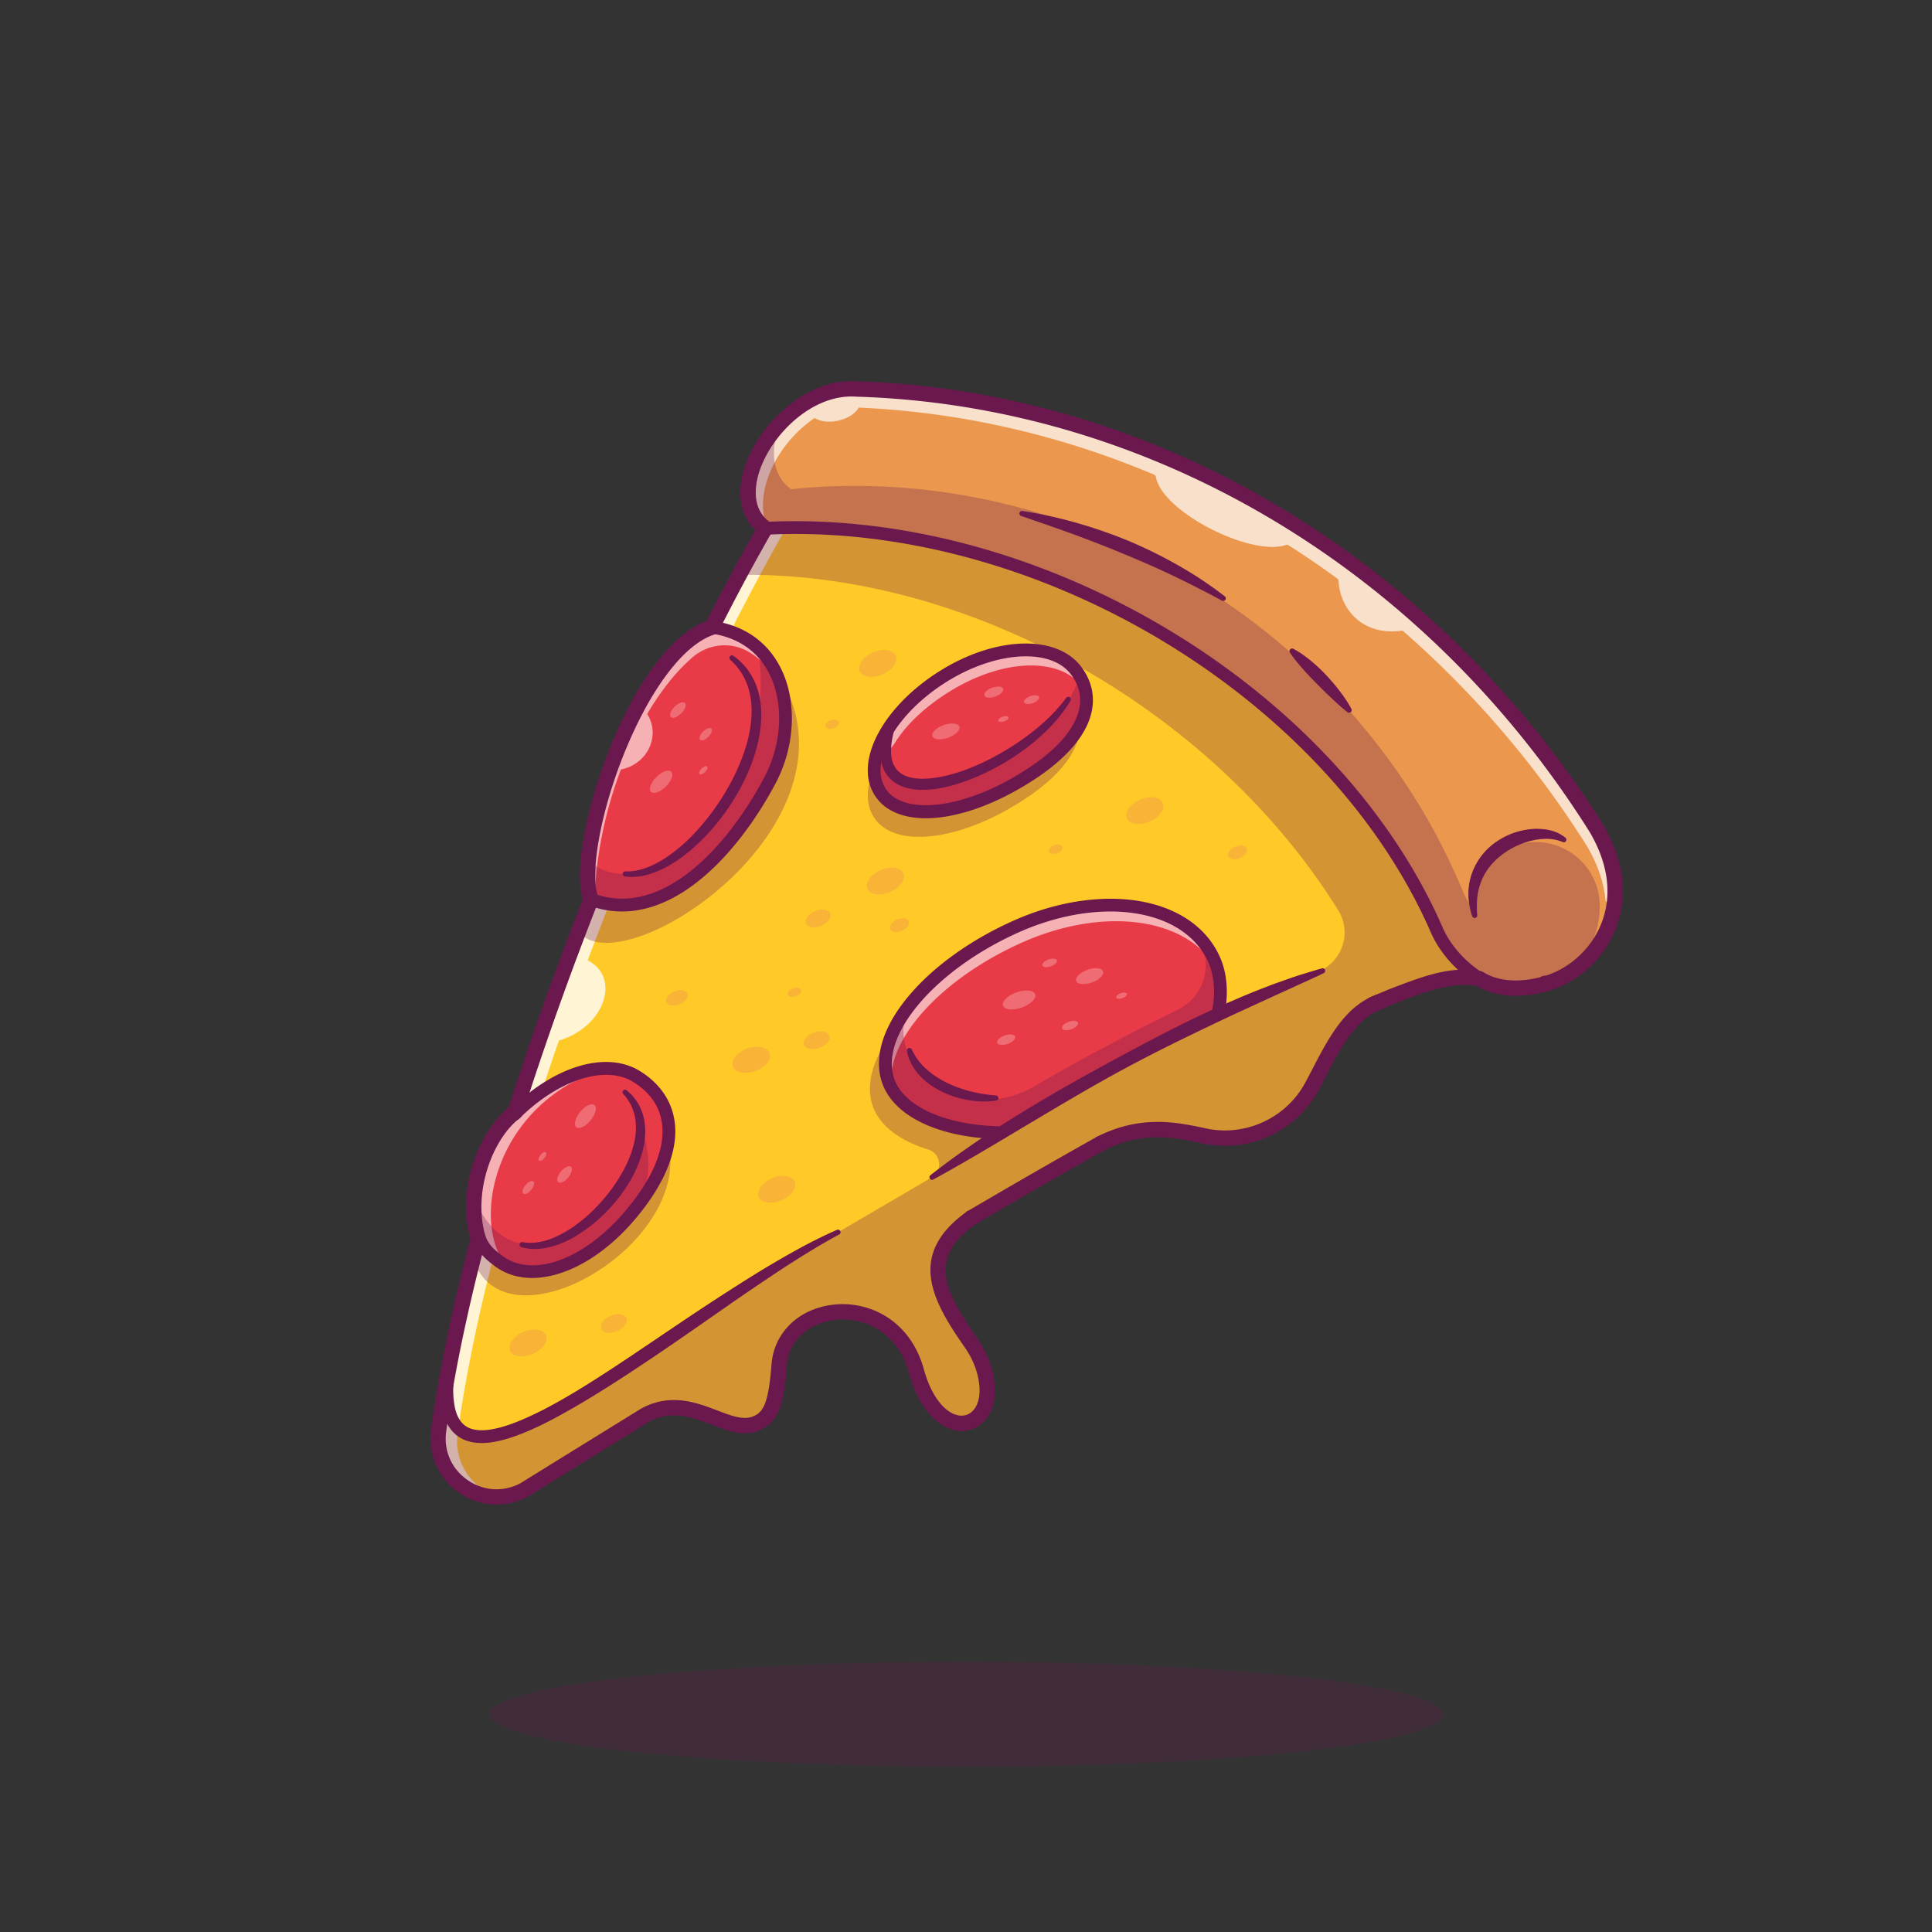 <svg xmlns="http://www.w3.org/2000/svg" data-name="Layer 1" viewBox="0 0 4000 4000" id="pizza-piece"><rect x="0" y="0" width="4000" height="4000" fill="#333333" stroke="none"/><g opacity=".25"><ellipse cx="2000" cy="3549.135" fill="#6b184e" rx="987.209" ry="108.745"></ellipse></g><path fill="#6b184e" d="M3198.585 2052.96a16.42 16.42 0 1 1 6.304-1.16 21.78 21.78 0 0 1-3.404.894 16.088 16.088 0 0 1-2.9.266Zm-4.458-31.047a.113.113 0 0 1-.02.005.113.113 0 0 0 .02-.005Zm.024-.01a.083.083 0 0 0-.02.008.083.083 0 0 1 .02-.008Zm.02-.005a.033.033 0 0 0-.015.005.033.033 0 0 1 .015-.005Zm.02-.007-.015.005Zm.014-.005ZM3090.548 2052.145a13.223 13.223 0 0 1-4.463-.779 35.878 35.878 0 0 1-1.602-.559 13.237 13.237 0 0 1 9.56-24.688l1.016.342a13.239 13.239 0 0 1-4.511 25.684Z"></path><path fill="#cc8237" d="M3053.238 1895.793c-30.293-137.726 124.374-196.671 184.96-156.908"></path><path fill="#6b184e" d="M1740.947 2562.982c-37.807 18.341-74.533 39.524-110.752 61.588-36.184 22.166-71.848 45.36-107.282 68.993-70.96 47.154-140.735 96.387-211.932 143.961-35.686 23.654-71.584 47.166-108.823 68.774-37.121 21.766-75.273 42.24-116.003 58.298-10.205 3.966-20.51 7.754-31.155 10.87-5.234 1.723-10.73 2.926-16.084 4.39-5.522 1.101-10.915 2.496-16.582 3.21a128.55 128.55 0 0 1-34.597 1.158c-11.746-1.263-23.911-4.757-34.36-11.687-10.506-6.841-18.521-16.894-23.677-27.537a98.868 98.868 0 0 1-6.238-16.37c-1.248-5.576-2.68-11.123-3.245-16.695-3.005-22.27-1.784-44.194 1.087-65.628a5.3 5.3 0 0 1 10.547.92l-.003.05c-.95 21.02-.745 42.179 3.389 62.064 3.803 19.81 12.74 38.375 28.166 47.258 15.386 8.99 35.73 8.788 55.237 4.789 19.71-3.63 39.255-10.977 58.355-19.061 19.118-8.234 37.856-17.75 56.313-27.874q27.704-15.174 54.905-31.612 54.217-33.09 107.537-68.313c71.15-46.778 141.345-95.42 212.48-142.99 35.6-23.744 71.528-47.114 108.157-69.552 36.687-22.345 74.009-43.896 113.044-62.838a13.235 13.235 0 1 1 11.555 23.815ZM2740.635 2014.824c-8.035 6.582-16.58 11.668-25.257 16.39-8.657 4.769-17.6 8.752-26.591 12.613-8.995 3.856-18.15 7.299-27.334 10.687-9.18 3.399-18.27 7.031-27.32 10.755-18.071 7.537-35.515 16.51-53.7 23.776-9.1 3.63-18.224 7.201-27.726 9.969-9.475 2.823-19.106 5.327-29.416 6.422a5.585 5.585 0 0 1-6.157-4.95 5.655 5.655 0 0 1 1.709-4.657c7.539-7.153 15.788-12.84 24.223-18.131a265.285 265.285 0 0 1 26.138-14.098c17.793-8.611 36.48-15.177 54.695-22.81 9.094-3.855 18.186-7.714 27.222-11.723 9.04-4 18.144-7.856 27.443-11.212a253.832 253.832 0 0 1 28.423-8.686c9.705-2.263 19.578-4.064 29.995-4.284a5.6 5.6 0 0 1 5.716 5.479 5.682 5.682 0 0 1-2.063 4.46ZM2076.223 2349.778c-8.594 13.21-19.739 22.225-31.42 30.399-11.683 8.169-24.476 14.587-36.358 22.443-12.02 7.646-23.247 16.508-35.63 23.584-12.334 7.157-25.22 13.45-40.725 15.844l-.137.022a5.762 5.762 0 0 1-5.696-8.858c8.54-12.997 19.698-22.096 31.407-30.332 11.66-8.318 24.477-14.848 36.504-22.593 12.158-7.537 23.41-16.511 35.773-23.736 12.359-7.218 25.26-13.593 40.71-15.777a5.782 5.782 0 0 1 5.66 8.868ZM2677.695 1343.252c13.191 6.914 25.008 15.537 36.309 24.727a339.743 339.743 0 0 1 31.738 29.879 406.955 406.955 0 0 1 28.247 33.21c8.716 11.665 17.051 23.634 23.982 36.66a5.41 5.41 0 0 1-8.118 6.797c-11.525-9.014-22.028-18.766-32.529-28.48-10.427-9.775-20.525-19.791-30.53-29.891-10.01-10.097-19.821-20.365-29.272-31.064-9.404-10.752-18.655-21.694-26.887-33.947a5.46 5.46 0 0 1 7.06-7.891ZM2116.692 1057.948a902.459 902.459 0 0 1 111.997 24.526 1003.922 1003.922 0 0 1 108.56 37.64 970.17 970.17 0 0 1 103.066 50.968 804.348 804.348 0 0 1 95.557 63.6 5.313 5.313 0 0 1-5.777 8.874c-33.408-17.91-66.93-35.112-100.857-51.338-33.882-16.315-68.35-31.213-103.051-45.504q-51.966-21.658-105.015-41.002c-35.376-12.908-71.091-25.113-106.997-37.478a5.316 5.316 0 0 1 2.517-10.286Z"></path><path fill="#ffca28" d="M2974.057 1924.178c-221.456-505.78-841.435-858.107-1389.704-830.324-35.99 62.443-72.884 131.168-110.109 204.79 156.372 22.108 184.258 196.15 119.474 317.733-80.435 150.787-219.97 298.233-365.96 247.117-1.4-.456-2.767-.979-4.135-1.502-56.209 142.75-108.8 289.492-154.873 434.019 77.44-84.11 180.63-109.677 249.274-67.188 85.055 52.704 97.958 155.697-13.779 287.478-85.227 100.553-200.63 147.798-271.9 94.498-18.413-13.773-31.624-32.497-39.817-54.643q-10.503 39.76-20.134 78.816c-17.965 72.925-33.378 143.87-45.806 211.837q-4.164 22.57-7.852 44.744l.018.05q-5.92 35.593-10.694 69.99c-13.419 97.61 89.626 169.355 176.757 123.384q126.652-78.389 250.829-155.05a109.353 109.353 0 0 1 6.146-3.096c92.445-44.158 165.42 46.649 225.243 19.598 30.15-13.639 40.088-41.531 46.293-122.51 12.528-133.78 235.804-159.184 284.038 15.008 44.016 160.182 175.03 126.418 140.896.034-5.8-21.427-15.873-41.44-28.571-59.672-68.557-97.951-110.029-178.313 1.3-257.89q138.297-81.2 267.898-154.009c.1-.035.232-.139.332-.174 83.898-42.117 152.944-28.556 214.498-15.354a204.294 204.294 0 0 0 222.868-103.179c35.106-65.387 66.298-139.215 125.565-168.765a1.982 1.982 0 0 1 .53-.246 123.652 123.652 0 0 1 12.279-5.287c9.408-4.035 18.716-8.036 27.961-11.9 12.905-4.948 25.08-9.58 36.68-13.78a442.47 442.47 0 0 1 7.858-2.863c49.906-17.83 89.27-27.396 134.997-19.783a118.605 118.605 0 0 0 21.981 10.699c-31.853-12.682-85.29-54.307-110.381-112.58Zm-1131.55-420.409c24.957-37.306 63.336-74.18 111.46-104.078 111.828-69.523 227.682-70.661 273.033-12.486 51 65.488 19.002 155.627-132.077 239.285-115.235 63.77-234.136 75.103-273.035 12.487-22.197-35.696-12.501-85.82 20.62-135.208Zm678.56 596.863q-118.984 55.242-240.184 122.689l-.481.228-.363.242q-102.648 56.827-206.602 121.485c-118.735-2.05-214.148-42.676-235.456-110.34-31.47-99.733 90.085-239.125 268.529-317.944 178.384-78.515 360.38-47.627 409.602 75.672 12.934 32.427 13.523 74.043 4.955 107.968Z"></path><path fill="#e93b47" d="M2521.067 2100.632c-146.79 68.128-296.217 150.746-447.63 244.644-118.735-2.05-214.148-42.676-235.456-110.34-31.47-99.733 90.085-239.125 268.529-317.944 178.384-78.515 360.38-47.627 409.602 75.672 12.934 32.427 13.523 74.043 4.955 107.968Z"></path><path fill="#6b184e" d="M2842.691 2095.558a15.884 15.884 0 0 1-6.401-30.425c3.833-1.687 7.73-3.347 11.548-4.975l.893-.381a15.882 15.882 0 0 1 12.461 29.218l-.898.384c-3.711 1.582-7.495 3.193-11.22 4.831a15.805 15.805 0 0 1-6.383 1.348Z"></path><path fill="#eb984e" d="M3198.565 2037.08c-36.772 10.215-75.692 12.37-109.301 1.383-1.079-.345-2.176-.74-3.255-1.085a11.923 11.923 0 0 1-1.57-.62c-31.854-12.681-85.29-54.306-110.382-112.58-221.456-505.78-841.435-858.107-1389.704-830.324a88.559 88.559 0 0 1-9.31-7.805c-80.25-77.02 36.104-264.646 170.375-280.01a147.504 147.504 0 0 1 27.984-.665c645.634 19.568 1208.853 395.714 1531.808 909.59 96.32 164.49-5.139 294.51-106.645 322.116Z"></path><path fill="#6b184e" d="M2010.992 2537.282a15.883 15.883 0 0 1-11.392-26.949 16.964 16.964 0 0 1 1.66-1.484 15.883 15.883 0 0 1 21.387 23.41 16.975 16.975 0 0 1-1.66 1.485 15.827 15.827 0 0 1-9.995 3.538Z"></path><path fill="#e93b47" d="M2094.923 1626.49c-115.235 63.77-234.136 75.103-273.035 12.487-22.197-35.696-12.501-85.82 20.62-135.208 24.956-37.306 63.335-74.18 111.458-104.078 111.83-69.523 227.683-70.661 273.034-12.486 51 65.488 19.002 155.627-132.077 239.285ZM1593.718 1616.377c-80.435 150.787-219.97 298.233-365.96 247.117-1.4-.456-2.767-.979-4.135-1.502a622.852 622.852 0 0 1 2.09-75.349c16.677-195.022 117.586-418.955 248.531-488 40.21 5.704 71.91 21.42 95.749 43.768 68.827 64.404 71.846 183.634 23.725 273.966ZM1271.15 2551.287c-121.855 87.722-199.4 94.119-243.139 61.229-91.563-68.875-34.766-310.218 74.283-338.271 34.306-26.873 71.376-44.277 106.963-52.775 148.78-35.333 272.186 85.693 61.894 329.817Z"></path><g opacity=".25"><ellipse cx="2370.19" cy="1678.321" fill="#e66e5f" rx="40.489" ry="24.772" transform="rotate(-23.379 2370.19 1678.321)"></ellipse></g><g opacity=".25"><ellipse cx="1817.204" cy="1373.618" fill="#e66e5f" rx="40.489" ry="24.772" transform="rotate(-23.379 1817.204 1373.618)"></ellipse></g><g opacity=".25"><ellipse cx="2562.29" cy="1764.776" fill="#e66e5f" rx="20.914" ry="12.796" transform="rotate(-23.379 2562.29 1764.776)"></ellipse></g><g opacity=".25"><ellipse cx="1555.412" cy="2194.277" fill="#e66e5f" rx="40.489" ry="24.772" transform="rotate(-19.66 1555.412 2194.277)"></ellipse><ellipse cx="1644.826" cy="2054.433" fill="#e66e5f" rx="14.626" ry="8.949" transform="rotate(-19.66 1644.826 2054.433)"></ellipse><ellipse cx="1690.756" cy="2153.677" fill="#e66e5f" rx="27.737" ry="16.971" transform="rotate(-19.66 1690.756 2153.678)"></ellipse><ellipse cx="1833.051" cy="1824.093" fill="#e66e5f" rx="40.489" ry="24.772" transform="rotate(-23.379 1833.052 1824.093)"></ellipse><ellipse cx="1862.132" cy="1915.59" fill="#e66e5f" rx="20.914" ry="12.796" transform="rotate(-23.38 1862.132 1915.59)"></ellipse><ellipse cx="1693.87" cy="1901.683" fill="#e66e5f" rx="27.018" ry="16.531" transform="rotate(-23.379 1693.87 1901.683)"></ellipse></g><g opacity=".25"><path fill="#e66e5f" d="M2199.32 1753.224c1.662 4.655-3.157 10.63-10.764 13.349s-15.122 1.147-16.784-3.507 3.156-10.63 10.763-13.348 15.121-1.148 16.784 3.506Z"></path></g><g opacity=".25"><ellipse cx="1722.819" cy="1499.519" fill="#e66e5f" rx="14.626" ry="8.949" transform="rotate(-19.66 1722.819 1499.52)"></ellipse></g><g opacity=".25"><ellipse cx="1093.133" cy="2780.448" fill="#e66e5f" rx="40.489" ry="24.772" transform="rotate(-23.379 1093.133 2780.448)"></ellipse></g><g opacity=".25"><ellipse cx="1608.15" cy="2462.238" fill="#e66e5f" rx="40.489" ry="24.772" transform="rotate(-23.379 1608.15 2462.237)"></ellipse></g><g opacity=".25"><ellipse cx="1401.43" cy="2066.063" fill="#e66e5f" rx="23.529" ry="14.396" transform="rotate(-23.38 1401.43 2066.063)"></ellipse></g><g opacity=".25"><ellipse cx="1270.861" cy="2740.143" fill="#e66e5f" rx="28.258" ry="17.29" transform="rotate(-23.38 1270.861 2740.143)"></ellipse></g><g opacity=".25"><ellipse cx="1958.309" cy="1514.313" fill="#fff" rx="29.559" ry="13.888" transform="rotate(-19.66 1958.31 1514.313)"></ellipse></g><g opacity=".25"><ellipse cx="2135.735" cy="1448.581" fill="#fff" rx="16.344" ry="7.679" transform="rotate(-19.66 2135.735 1448.58)"></ellipse></g><g opacity=".25"><path fill="#fff" d="M2087.786 1484.92c.96 2.688-2.9 6.524-8.622 8.569s-11.14 1.522-12.1-1.166 2.9-6.526 8.622-8.57 11.14-1.522 12.1 1.166Z"></path></g><g opacity=".25"><ellipse cx="2057.535" cy="1432.949" fill="#fff" rx="20.67" ry="9.711" transform="rotate(-19.66 2057.535 1432.95)"></ellipse></g><g opacity=".25"><ellipse cx="1368.799" cy="1618.62" fill="#fff" rx="29.559" ry="13.888" transform="rotate(-44.776 1368.799 1618.62)"></ellipse></g><g opacity=".25"><path fill="#fff" d="M1472.726 1508.62c2.987 3.01.214 10.605-6.194 16.963s-14.023 9.072-17.01 6.061-.215-10.605 6.193-16.963 14.024-9.071 17.011-6.06Z"></path></g><g opacity=".25"><path fill="#fff" d="M1464.005 1587.025c2.01 2.027.144 7.14-4.17 11.419s-9.44 6.107-11.45 4.08-.145-7.14 4.169-11.419 9.44-6.107 11.451-4.08Z"></path></g><g opacity=".25"><ellipse cx="1403.587" cy="1470.034" fill="#fff" rx="20.67" ry="9.711" transform="rotate(-44.776 1403.587 1470.034)"></ellipse></g><g opacity=".25"><ellipse cx="1211.976" cy="2310.817" fill="#fff" rx="29.559" ry="13.888" transform="rotate(-50.704 1211.976 2310.817)"></ellipse></g><g opacity=".25"><path fill="#fff" d="M1083.508 2471.281c-3.282-2.686-1.308-10.526 4.409-17.512s13.012-10.471 16.294-7.785 1.308 10.526-4.409 17.512-13.012 10.471-16.294 7.785Z"></path></g><g opacity=".25"><path fill="#fff" d="M1116.202 2402.771c-2.21-1.808-.88-7.086 2.968-11.788s8.76-7.05 10.968-5.241.881 7.086-2.967 11.788-8.76 7.05-10.969 5.241Z"></path></g><g opacity=".25"><ellipse cx="1168.92" cy="2431.698" fill="#fff" rx="20.67" ry="9.711" transform="rotate(-50.704 1168.92 2431.698)"></ellipse></g><g opacity=".25"><ellipse cx="2109.915" cy="2070.321" fill="#fff" rx="35.294" ry="16.582" transform="rotate(-19.66 2109.915 2070.32)"></ellipse></g><g opacity=".25"><path fill="#fff" d="M2188.214 1988.278c1.396 3.908-4.215 9.485-12.533 12.456s-16.192 2.213-17.588-1.695 4.215-9.485 12.533-12.456 16.192-2.213 17.588 1.695Z"></path></g><g opacity=".25"><path fill="#fff" d="M2101.547 2145.987c1.705 4.775-5.15 11.588-15.312 15.219s-19.782 2.703-21.488-2.071 5.15-11.588 15.311-15.219 19.783-2.703 21.489 2.071Z"></path></g><g opacity=".25"><ellipse cx="2255.962" cy="2021.005" fill="#fff" rx="29.559" ry="13.888" transform="rotate(-19.66 2255.963 2021.006)"></ellipse></g><g opacity=".25"><ellipse cx="2215.433" cy="2123.184" fill="#fff" rx="17.482" ry="8.213" transform="rotate(-19.66 2215.433 2123.184)"></ellipse></g><g opacity=".25"><path fill="#fff" d="M2332.96 2057.51c1.016 2.841-3.064 6.896-9.112 9.057s-11.774 1.609-12.789-1.233 3.065-6.896 9.113-9.057 11.774-1.609 12.789 1.233Z"></path></g><g opacity=".8"><path fill="#fff" d="M992.528 2556.156q-10.503 39.76-20.134 78.816c-17.965 72.925-33.378 143.87-45.806 211.837q-4.164 22.57-7.852 44.744l.018.05q-5.92 35.593-10.694 69.99c-10.721 78.095 53.02 139.594 123.575 137.55-52.836-16.655-92.77-68.95-84.087-131.981q4.766-34.338 10.694-69.99l-.018-.05q3.72-22.158 7.851-44.744c12.429-67.967 27.841-138.912 45.807-211.837 3.157-12.878 6.446-25.86 9.718-38.89-12.911-12.534-22.567-27.918-29.072-45.495Zm591.825-1462.302c-35.99 62.443-72.884 131.168-110.109 204.79a195.748 195.748 0 0 1 38.074 9.165c36.442-71.88 76.469-147.57 111.523-208.386 74.101-3.762 149.457-.55 224.999 9.003-88.712-13.843-177.522-18.994-264.487-14.572Z"></path></g><path fill="#fff" d="M3297.732 1717.635c-322.955-513.875-886.174-890.022-1531.808-909.589a150.169 150.169 0 0 0-20.531-.03 19.14 19.14 0 0 0 .025-1.976 175.568 175.568 0 0 0-41.843 10.339l-1.297.463c-76.457 25.966-141.102 103.088-157.202 173.21a241.539 241.539 0 0 1 16.417-30.995c-18.896 47.224-18.472 94.8 12.118 125.584a6.07 6.07 0 0 0 3.36 1.704l.134.022a5.943 5.943 0 0 0 6.698-7.388c-18.148-68.307 24.968-160.283 102.903-213.665 25.804 16.558 76.177 5.018 91.23-21.45 215.285 9.48 421.138 58.438 611.628 138.883a6.124 6.124 0 0 1 3.584 4.67c12.64 71.976 195.835 165.337 269.39 140.917a6.049 6.049 0 0 1 5.182.582q51.776 32.928 101.272 69.078a5.968 5.968 0 0 1 2.425 4.605c2.298 55.241 46.835 114.227 129.618 103.266a6.018 6.018 0 0 1 4.745 1.398 2020.79 2020.79 0 0 1 380.271 445.184c22.959 39.213 34.684 76.454 37.85 110.817.682 7.392 11.403 7.405 11.969.004 3.321-43.478-7.203-92.773-38.138-145.633Z" opacity=".7"></path><g opacity=".6"><path fill="#fff" d="M1209.257 2221.47c1.424 3.989 2.176 6.25 2.176 6.25-188.151 84.535-228.19 292.063-171.478 380.304 0 0-4.302 1.649-11.944 4.492-91.563-68.875-34.766-310.218 74.283-338.271 34.306-26.873 71.376-44.277 106.963-52.775ZM1548.259 1348.622a157.494 157.494 0 0 1 30.101 22.127c26.178 24.492 42.83 56.94 50.779 92.722-4.414-46.659-22.303-89.965-55.162-120.727-23.838-22.347-55.538-38.063-95.748-43.768-130.946 69.045-231.855 292.979-248.532 488a622.83 622.83 0 0 0-2.09 75.35c1.368.522 2.668 1.014 4.068 1.47.194-15.98 1-32.29 2.405-48.815 6.25-73.09 24.357-150.226 51.416-221.763 56.504-11.491 82.32-71.102 54.46-114.974 27.359-46.646 58.852-87.035 93.32-116.965 32.03-27.813 78.083-33.586 114.983-12.657ZM2106.51 1916.992c-178.445 78.819-299.999 218.21-268.529 317.943a97.946 97.946 0 0 0 8.553 19.376c-16.84-98.438 101.66-228.756 271.892-303.966 172.462-75.894 348.282-49.545 404.205 63.714a138.74 138.74 0 0 0-6.519-21.395c-49.222-123.299-231.218-154.187-409.602-75.672ZM1814.269 1588.853c-4.095-30.975 15.313-13.803 39.798-52.728 23.899-37.993 63.336-74.18 111.459-104.078 111.83-69.523 227.683-70.661 273.034-12.486a118.97 118.97 0 0 1 9.706 14.578c-2.684-16.637-9.936-32.374-21.266-46.934-45.351-58.175-161.205-57.037-273.034 12.486-48.123 29.898-86.502 66.772-111.459 104.078-33.12 49.387-42.816 99.512-20.619 135.208.121.181-7.74-50.305-7.619-50.124Z"></path></g><g opacity=".8"><path fill="#fff" d="M1216.845 1988.263c69.192 35.21 35.321 138.047-59.696 166.034q-16.037 46.46-31.304 92.87a307.541 307.541 0 0 0-57.095 48.844c46.073-144.527 98.664-291.269 154.873-434.02 1.368.524 2.735 1.047 4.135 1.503a180.27 180.27 0 0 0 33.686 8.372q-22.75 57.882-44.599 116.397Z"></path></g><path fill="#6b184e" d="M2011.007 2537.284a15.883 15.883 0 0 1-8.057-29.58c96.846-56.86 184.565-107.29 268.17-154.165.16-.09.321-.178.487-.261a17.096 17.096 0 0 1 2.036-.933 15.883 15.883 0 0 1 12.837 29c-83.369 46.742-170.859 97.04-267.446 153.751a15.812 15.812 0 0 1-8.027 2.188ZM3198.585 2052.96a16.42 16.42 0 1 1 6.304-1.16 21.78 21.78 0 0 1-3.404.894 16.088 16.088 0 0 1-2.9.266Zm-4.458-31.047a.113.113 0 0 1-.02.005.113.113 0 0 0 .02-.005Zm.024-.01a.083.083 0 0 0-.02.008.083.083 0 0 1 .02-.008Zm.02-.005a.033.033 0 0 0-.015.005.033.033 0 0 1 .015-.005Zm.02-.007-.015.005Zm.014-.005ZM3090.572 2052.145a13.256 13.256 0 0 1-3.862-.579c-33.545-10.227-96.406-56.128-124.795-122.175-214.307-489.353-819.194-850.606-1376.895-822.32a13.235 13.235 0 1 1-1.337-26.435c567.968-28.804 1184.062 339.395 1402.514 838.218 26.016 60.527 83.32 99.8 108.228 107.39a13.238 13.238 0 0 1-3.853 25.9ZM3048.069 1896.931a154.165 154.165 0 0 1-7.747-38.642 129.935 129.935 0 0 1 4.11-40.323c6.977-26.601 23.09-51.025 44.44-68.376a152.504 152.504 0 0 1 74.187-32.235 130.46 130.46 0 0 1 40.708.464c13.413 2.432 26.76 7.775 37.337 16.64a5.326 5.326 0 0 1-5.513 8.98l-.298-.127c-21.32-9.136-45.376-7.587-67.559-1.966a163.75 163.75 0 0 0-60.85 30.506c-17.673 14.017-32.109 31.957-40.256 53.232a132.74 132.74 0 0 0-8.144 33.58 204.25 204.25 0 0 0-.076 35.992l.015.189a5.32 5.32 0 0 1-10.354 2.086ZM939.756 2848.004c-1.868 20.529-2.26 41.185 1.013 60.382 2.937 19.284 10.942 36.48 24.67 44.98 13.743 8.678 33.46 9.373 52.823 5.814 19.507-3.236 39.104-10.216 58.279-17.96 38.39-15.928 75.534-36.385 111.83-58.113 36.321-21.789 71.973-44.954 107.379-68.58 70.81-47.27 140.996-95.948 213.144-141.994q26.99-17.362 54.246-34.375 27.385-16.816 55.241-32.913c37.127-21.455 75.076-41.742 114.505-58.947a5.298 5.298 0 0 1 4.607 9.533c-37.415 20.078-73.513 42.526-109.29 65.48-17.866 11.521-35.505 23.42-53.144 35.325q-26.547 17.717-52.81 35.932c-69.947 48.677-139.732 97.874-211.268 144.956-35.786 23.511-71.918 46.63-108.981 68.508-37.13 21.74-74.837 42.918-115.391 59.67-10.164 4.137-20.442 8.102-31.091 11.401-5.232 1.814-10.745 3.114-16.116 4.672-5.552 1.197-10.967 2.688-16.692 3.498a133.158 133.158 0 0 1-35.232 1.95c-12.11-1.024-24.91-4.356-36.138-11.453-11.281-6.998-20.066-17.536-25.75-28.631-3.049-5.55-4.967-11.297-6.977-17.022-1.489-5.74-3.157-11.506-3.928-17.228-3.865-22.959-3.242-45.384-1.289-67.31a13.236 13.236 0 0 1 26.367 2.348l-.002.026ZM1926.277 2433.213c7.507-5.993 15.176-11.752 22.825-17.542q11.433-8.743 23.056-17.215c15.52-11.26 31.243-22.227 47.051-33.069 15.757-10.923 31.924-21.212 47.927-31.765 16.116-10.376 32.476-20.366 48.704-30.57 65.351-40.125 132.444-77.372 199.907-113.878 67.468-36.486 135.503-72.166 205.527-103.755 17.422-8.062 35.169-15.43 52.769-23.097 17.676-7.497 35.615-14.404 53.525-21.32 8.916-3.55 18-6.7 27.063-9.885 9.058-3.202 18.113-6.394 27.217-9.453 9.07-3.143 18.318-5.824 27.507-8.627 9.195-2.795 18.374-5.607 27.637-8.166a5.313 5.313 0 0 1 3.726 9.904l-.073.035c-17.266 8.325-34.68 16.15-52.051 24.04-17.276 8.131-34.715 15.792-52.03 23.748-34.58 16.008-69.296 31.615-103.705 47.926-68.836 32.536-137.395 65.829-204.51 101.998-67.121 36.158-132.607 75.264-198.115 114.312-32.832 19.41-65.393 39.273-98.398 58.476-16.394 9.78-32.962 19.292-49.563 28.775q-12.382 7.221-24.966 14.145c-8.36 4.663-16.7 9.358-25.198 13.82l-.046.024a5.315 5.315 0 0 1-5.786-8.861ZM2677.695 1343.252c13.191 6.914 25.008 15.537 36.309 24.727a339.743 339.743 0 0 1 31.738 29.879 406.955 406.955 0 0 1 28.247 33.21c8.716 11.665 17.051 23.634 23.982 36.66a5.41 5.41 0 0 1-8.118 6.797c-11.525-9.014-22.028-18.766-32.529-28.48-10.427-9.775-20.525-19.791-30.53-29.891-10.01-10.097-19.821-20.365-29.272-31.064-9.404-10.752-18.655-21.694-26.887-33.947a5.46 5.46 0 0 1 7.06-7.891ZM2116.692 1057.948a902.459 902.459 0 0 1 111.997 24.526 1003.922 1003.922 0 0 1 108.56 37.64 970.17 970.17 0 0 1 103.066 50.968 804.348 804.348 0 0 1 95.557 63.6 5.313 5.313 0 0 1-5.777 8.874c-33.408-17.91-66.93-35.112-100.857-51.338-33.882-16.315-68.35-31.213-103.051-45.504q-51.966-21.658-105.015-41.002c-35.376-12.908-71.091-25.113-106.997-37.478a5.316 5.316 0 0 1 2.517-10.286Z"></path><path fill="#6b184e" d="M1028.175 3114.955A137.225 137.225 0 0 1 892.33 2959.43c16.074-116.934 43.467-249.583 81.416-394.329-28.804-102.912 16.811-221.626 79.41-272.439 44.72-140.373 96.347-285.295 153.51-430.947-20.61-65.737 13.208-225.51 77.803-363.503 31.245-66.75 95.37-181.465 178.51-212.478 34.375-67.779 68.301-131.02 100.982-188.257-33.15-31.743-40.42-81.135-19.663-137.918 31.919-87.31 128.91-177.087 229.902-170.048 310.884 9.482 620.176 103.452 894.42 271.757 260.404 159.812 485.185 382.935 650.038 645.245 56.025 95.664 44.77 171.867 25.513 219.025-25.054 61.34-79.248 109.954-141.436 126.868-55.708 15.508-107.358 11.54-145.845-11.147-40.78-6.116-76.596 2.57-124.086 19.538-13.833 4.944-28.809 10.637-44.214 16.524-7.979 3.344-16.475 6.987-25.05 10.666l-2.318.996a1287.972 1287.972 0 0 0-12.725 5.493 15.882 15.882 0 0 1-12.695-29.116c4.33-1.89 8.667-3.777 12.964-5.598l2.255-.967c8.663-3.718 17.247-7.397 25.772-10.964 16.035-6.135 31.191-11.895 45.322-16.946 52.212-18.655 94.346-28.584 142.95-20.493a15.876 15.876 0 0 1 5.805 2.195c31.104 19.428 74.941 22.688 123.438 9.194 52.939-14.4 99.062-55.869 120.454-108.254 16.557-40.533 25.957-106.49-23.257-190.537-343.194-546.067-910.986-883.326-1518.59-901.741a14.553 14.553 0 0 1-.648-.032c-86.578-6.177-170.137 72.659-198.135 149.248-8.36 22.864-23.184 79.407 19.57 110.552a15.878 15.878 0 0 1 4.41 20.767c-35.347 61.333-72.252 129.978-109.693 204.025a15.893 15.893 0 0 1-9.385 7.979c-54.58 17.263-115.01 89.392-165.796 197.89-67.87 144.996-93.955 297.82-74.917 344.293a15.874 15.874 0 0 1 .083 11.835c-58.408 148.467-111.05 296.216-156.46 439.144a15.894 15.894 0 0 1-5.561 7.86c-55.87 42.227-98.75 153.429-70.952 245.484a15.87 15.87 0 0 1 .156 8.636c-38.213 145.17-65.728 278.01-81.792 394.826-5.46 39.705 10.933 77.17 43.843 100.22 32.93 23.066 73.755 25.742 109.301 7.197q126.424-78.244 250.367-154.763c.263-.166.537-.32.81-.469.357-.198.723-.386 1.094-.559 60.059-31.765 113.179-11.496 155.913 4.805 29.497 11.26 54.98 20.976 75.396 11.753 20.483-9.253 30.683-27.222 36.992-109.246 6.225-66.599 59.443-115.52 132.446-121.994 70.791-6.263 154.668 32.731 182.72 134.01 19.941 72.53 58.72 102.738 86.84 95.091 21.006-5.725 37.29-35.295 23.414-86.697-5.005-18.525-13.843-36.928-26.27-54.697-67.93-97.144-118.638-191.665 5.357-280.13a15.882 15.882 0 0 1 18.447 25.86c-92.96 66.323-74.444 126.426 2.226 236.064 14.541 20.791 24.942 42.535 30.904 64.622 19.555 72.424-9.995 115.889-45.728 125.625-41.91 11.423-99.175-20.408-125.81-117.288-24.751-89.365-95.87-115.534-149.292-110.82-47.632 4.226-98.145 34.636-103.604 93.052-6.074 79.006-15.547 117.42-55.566 135.498-32.476 14.656-65.171 2.18-99.795-11.023-40.733-15.542-82.857-31.611-130.523-5.986q-123.676 76.307-250.102 154.602c-.313.19-.625.37-.947.542a137.109 137.109 0 0 1-64.053 15.93Z"></path><path fill="#6b184e" d="M2278.902 2383.283a15.885 15.885 0 0 1-7.158-30.071c90.835-45.75 165.39-29.744 225.298-16.887 81.562 17.52 166.094-21.614 205.561-95.147 4.873-9.075 9.663-18.313 14.468-27.57 33.306-64.166 67.744-130.513 132.417-154.127a15.883 15.883 0 0 1 10.899 29.84c-53.072 19.374-84.615 80.148-115.122 138.92-4.873 9.387-9.732 18.755-14.673 27.96-46.114 85.924-144.893 131.627-240.22 111.183-57.89-12.427-123.51-26.513-204.34 14.197a15.806 15.806 0 0 1-7.13 1.702ZM2073.443 2358.495c-.078 0-.156 0-.234-.003-130.376-2.25-225.356-48.066-247.871-119.57-16.528-52.368 4.106-116.076 58.1-179.377 51.617-60.513 128.931-115.435 217.705-154.646 112.427-49.487 231.236-57.886 317.818-22.47 52.67 21.535 90.513 57.963 109.424 105.34 13.164 32.994 15.278 77.486 5.517 116.117a13.235 13.235 0 1 1-25.664-6.485c8.462-33.496 6.763-71.745-4.438-99.82-16.187-40.548-48.99-71.896-94.859-90.653-80.073-32.742-191.152-24.453-297.119 22.192-172.514 76.199-289.712 211.609-261.24 301.846 18.696 59.377 106.265 99.043 223.086 101.062a13.235 13.235 0 0 1-.225 26.467ZM1916.905 1694.113c-48.36 0-86.27-15.977-106.26-48.138-21.464-34.536-18.217-80.856 9.146-130.432 26.02-47.14 71.191-92.27 127.183-127.072 114.38-71.092 239.248-75.127 290.449-9.402v.002c21.797 27.981 29.75 60.2 23.008 93.179-11.729 57.349-66.753 114.685-159.112 165.81-67.348 37.278-132.012 56.053-184.414 56.053Zm206.978-335.247c-48.74 0-107.5 17.632-162.935 52.085-52.212 32.454-94.111 74.14-117.983 117.385-22.525 40.813-26.02 77.63-9.84 103.665 32.765 52.707 142.545 45.354 255.372-17.1 107.871-59.707 138.935-113.415 146.001-147.956 5.22-25.52-.825-49.612-17.954-71.61v.003c-19.058-24.465-52.456-36.472-92.661-36.472ZM1101.768 2645.89c-28.75.002-55.21-7.935-77.348-24.492-15.84-11.846-30.874-24.312-40.874-45.083a13.092 13.092 0 0 1-2.422-1.819 13.23 13.23 0 0 1-.508-18.709l1.958-2.067a13.232 13.232 0 0 1 22.022 4.506c6.65 17.974 16.801 27.857 35.678 41.975 62.246 46.548 169.014 7.664 253.872-92.458 58.003-68.403 84.307-132.139 76.08-184.321-5.41-34.329-25.323-62.37-59.175-83.35-57.989-35.898-155.24-4.514-236.465 76.34a13.234 13.234 0 1 1-18.672-18.76c91.377-90.961 199.502-123.139 269.077-80.085 40.127 24.868 64.81 60.044 71.382 101.731 9.468 60.025-18.901 131.106-82.036 205.562-65.933 77.793-145.469 121.025-212.569 121.03ZM1287.97 1887.135a194.202 194.202 0 0 1-64.585-11.147c-1.343-.435-2.925-1.036-4.507-1.641a13.236 13.236 0 1 1 9.492-24.712c1.152.444 2.305.889 3.491 1.274 137.832 48.26 271.22-92.746 350.176-240.764 37.344-70.078 41.416-154.814 10.371-215.869-23.496-46.21-64.995-74.748-120.015-82.527a13.236 13.236 0 1 1 3.702-26.21c63.95 9.042 112.329 42.495 139.912 96.74 34.834 68.518 30.674 162.85-10.61 240.32-72.188 135.327-188.873 264.536-317.427 264.536Z"></path><path fill="#6b184e" d="M1852.632 1506.897c-5.691 20.3-9.736 41.413-6.912 60.531a52.177 52.177 0 0 0 10.09 24.883c5.34 6.82 12.9 11.817 21.734 15.006a92.137 92.137 0 0 0 28.906 4.905 180.8 180.8 0 0 0 30.928-2.124c20.798-3.058 41.497-8.975 61.65-16.378a460.105 460.105 0 0 0 58.909-26.688 559.152 559.152 0 0 0 55.39-33.828c35.423-24.788 68.555-53.542 94.205-88.431a5.303 5.303 0 0 1 8.884 5.762 246.572 246.572 0 0 1-18.999 28.04 297.136 297.136 0 0 1-22.136 25.593 421.073 421.073 0 0 1-50.554 44.757 489.098 489.098 0 0 1-117.923 65.499c-21.172 8.072-43.076 14.693-65.954 18.368a191.014 191.014 0 0 1-35.066 2.4 114.681 114.681 0 0 1-36.08-6.343c-11.882-4.268-23.569-11.746-31.85-22.405-8.33-10.576-12.878-23.486-14.404-35.8-3.089-24.916 2.146-48.159 8.938-69.964a10.588 10.588 0 0 1 20.307 5.99ZM1518.535 1357.823a130.43 130.43 0 0 1 28.013 26.825 136.324 136.324 0 0 1 19.014 34.292c9.543 24.568 11.89 51.259 10.053 76.936-4.045 51.67-22.702 100.291-47.439 144.347a465.425 465.425 0 0 1-42.69 62.715 418.986 418.986 0 0 1-52.561 54.78c-19.187 16.596-40.137 31.537-63.482 42.426-23.07 10.896-49.318 18.103-75.551 14.475a5.298 5.298 0 0 1 .908-10.543l.127.006c23.43.916 46.35-7.214 67.185-18.438a243.637 243.637 0 0 0 30.005-19.519 322.876 322.876 0 0 0 27.673-23.073c35.108-33.041 64.79-72.028 88.445-114.077a432.984 432.984 0 0 0 30.195-65.496c8.213-22.52 14.097-45.85 16.563-69.38 2.468-23.504 1.17-47.286-5.572-69.56a129.534 129.534 0 0 0-37.485-58.434 5.304 5.304 0 0 1 6.577-8.297ZM1887.908 2172.896a124.729 124.729 0 0 0 30.207 40.764c12.561 11.37 27.136 20.622 42.637 28.217 31.16 15.127 65.84 23.527 101.277 26.2l.076.005a5.325 5.325 0 0 1 .417 10.572c-18.674 2.896-37.808 2.215-56.504-.824a201.61 201.61 0 0 1-54.41-16.97c-17.29-8.256-33.605-19.31-46.98-33.632-13.344-14.192-23.537-32.108-26.855-51.27a5.334 5.334 0 0 1 10.108-3.125ZM1082.158 2571.733c17.796 3.326 36.126.556 53.433-5.134 17.368-5.773 33.689-14.822 49.119-25.08a306.994 306.994 0 0 0 43.024-35.494 359.868 359.868 0 0 0 36.829-42 334.063 334.063 0 0 0 29.4-47.132 216.661 216.661 0 0 0 19.057-51.284c3.96-17.638 4.949-35.752 1.63-53.14a97.973 97.973 0 0 0-24.113-47.297l-.246-.268a5.288 5.288 0 0 1 7.485-7.459c3.708 3.412 7.515 6.82 11.106 10.46 3.14 4.018 6.606 7.888 9.497 12.167a106.65 106.65 0 0 1 12.873 28.263c5.926 20.052 5.704 41.326 2.137 61.326-7.544 40.217-26.804 76.45-50.784 108.014-24.27 31.474-53.76 58.829-87.693 79.775a203.03 203.03 0 0 1-54.922 24.077c-19.45 5.151-40.73 6.372-60.505.452a5.296 5.296 0 0 1 2.466-10.285Z"></path><g opacity=".3"><path fill="#6b184e" d="M3293.053 1955.369c12.172-7.16 28.963-34.747 39.753-44.673-23.066 65.415-78.652 111.247-134.241 126.384-36.772 10.215-75.692 12.37-109.301 1.383-1.079-.345-2.176-.74-3.255-1.086a11.923 11.923 0 0 1-1.57-.619c-31.854-12.682-85.29-54.307-110.382-112.58-221.456-505.78-841.435-858.107-1389.704-830.324-63.925-46.592-34.905-148.371 31.696-217.815-21.81 52.88-19.557 106.55 22.016 136.841 589.551-61.252 1167.373 293.768 1389.704 830.324a193.38 193.38 0 0 0 18.134 33.606 133.265 133.265 0 0 1 258.757-45.053c12.771 35.747 8.57 88.294-11.607 123.612Z"></path></g><g opacity=".3"><path fill="#6b184e" d="M3084.438 2036.758a118.605 118.605 0 0 1-21.98-10.7c-45.727-7.612-85.092 1.955-134.998 19.784-9.77 3.49-45.167 24.007-55.865 28.054-1.175-1.717-2.35-3.433-3.426-5.185-4.38 1.902-8.778 3.755-13.208 5.674a123.652 123.652 0 0 0-12.279 5.287 1.982 1.982 0 0 0-.53.246c-59.266 29.55-90.459 103.378-125.565 168.765a204.294 204.294 0 0 1-222.868 103.179c-61.554-13.202-130.6-26.763-214.498 15.354-.1.035-.232.139-.332.174q-129.339 72.519-267.897 154.01c-111.33 79.576-69.858 159.938-1.301 257.89 12.698 18.231 22.771 38.244 28.571 59.671 34.134 126.384-96.88 160.148-140.896-.034-48.234-174.192-271.51-148.788-284.038-15.009-6.205 80.98-16.142 108.872-46.293 122.511-61.133 27.631-136.05-67.823-231.389-16.503q-124.03 76.525-250.829 155.051c-87.131 45.97-190.176-25.773-176.757-123.385q4.767-34.337 10.694-69.99c49.316 201.297 357.745-43.987 633.727-233.435l376.693-220.537c23.6-14.392 18.82-49.62-7.599-57.75-59.412-18.283-102.14-50.16-115.532-92.72-14.282-45.325 3.027-98.845 42.918-151.157-15.969 34.77-20.552 68.677-10.98 98.932 21.308 67.665 116.72 108.292 235.456 110.34q103.966-64.465 206.602-121.484a2.996 2.996 0 0 1 .844-.47l213.765-108.36 32.85-16.627 201.435-86.694c44.314-17.743 65.263-67.054 49.945-109.93a87.916 87.916 0 0 0-8.043-16.69c-256.068-412.573-760.475-701.68-1240.132-694.755q27.056-50.312 53.65-96.411c548.269-27.783 1168.248 324.544 1389.704 830.324 25.091 58.273 78.528 99.898 110.381 112.58Z"></path></g><g opacity=".3"><path fill="#6b184e" d="M2494.74 2113.017c-.036.688-.089 1.325-.092 1.945l-213.766 108.359q107.734-59.824 213.858-110.303Z"></path></g><g opacity=".3"><path fill="#6b184e" d="M2526.68 2047.58c.076 1.94.1 3.9.058 5.826a.164.164 0 0 1-.014.118c-.039 1.307-.437 11.68-1.212 22.414-.029.235-.025.402-.053.637a190.69 190.69 0 0 1-4.392 24.057c-146.79 68.128-296.217 150.746-447.63 244.644-118.735-2.05-214.148-42.676-235.456-110.34-14.064-44.56 2.447-97.009 40.9-148.469-9.695 28.256-11.387 55.62-3.521 80.47 11.318 35.928 35.712 66.284 73.901 87.103 60.131 32.825 133.506 29.547 192.612-5.174 96.42-56.604 200.784-111.13 297.142-158.749 45.384-22.428 68.358-74.902 52.003-122.81q-.2-.587-.407-1.176l34.097 82.379c.68-.3 1.293-.63 1.973-.93Z"></path></g><g opacity=".3"><path fill="#6b184e" d="M2526.724 2053.524a187.66 187.66 0 0 1-1.212 22.414c.775-10.733 1.173-21.107 1.212-22.414Z"></path></g><g opacity=".3"><path fill="#6b184e" d="M2525.459 2076.575c-.903 12.579-2.355 25.353-4.392 24.057a190.69 190.69 0 0 0 4.392-24.057Z"></path></g><g opacity=".3"><path fill="#6b184e" d="M1386.384 2381.77c28.957 206.94-342.915 416.422-406.867 224.515.524-2.155 6.733-17.19 16.221-37.052 30.168 71.694 113.845 98.355 275.413-17.947 55.391-64.314 87.607-120.012 102.367-166.662 8.233-1.817 12.866-2.854 12.866-2.854Z"></path></g><g opacity=".3"><path fill="#6b184e" d="M1197.755 1928.689s13.24-26.825 31.908-64.583c145.314 49.222 283.958-97.569 364.055-247.73 38.607-72.428 44.295-163.51 9.466-229.998a69.131 69.131 0 0 1 1.428-1.353c211.645 311.676-317.212 661.46-406.858 543.664Z"></path></g><g opacity=".3"><path fill="#6b184e" d="M1593.718 1616.377c-80.435 150.787-219.97 298.233-365.96 247.117-1.4-.456-2.767-.979-4.135-1.502a622.852 622.852 0 0 1 2.09-75.349c107.919 92.94 390.508-112.473 344.28-444.232 68.827 64.404 71.846 183.634 23.725 273.966Z"></path></g><g opacity=".3"><path fill="#6b184e" d="M2236.265 1500.942c.372 55.017-46.793 117.967-154.595 177.675-115.235 63.77-234.136 75.103-273.035 12.487-17.029-27.366-15.284-63.238 1.347-100.719-.707 17.849 3.062 34.38 11.906 48.592 38.9 62.616 157.8 51.282 273.035-12.487 75.002-41.524 120.598-84.63 141.342-125.548Z"></path></g><g opacity=".3"><path fill="#6b184e" d="M2235.935 1400.38c25.2 70.538-16.594 157.205-141.012 226.11-115.235 63.77-234.136 75.103-273.035 12.487-14.514-23.318-15.397-52.854-4.984-84.29a76.958 76.958 0 0 0 8.895 20.49c38.899 62.617 157.8 51.283 273.034-12.486 83.078-45.985 120.023-117.587 137.102-162.31Z"></path></g><g opacity=".3"><path fill="#6b184e" d="M981.64 2480.942c58.537 136.986 179.705 125.915 304.23-27.426l32.828-67.648 7.255-57.764c25.954 66.357 23.057 132.029-21.515 196.71l-61.722 50.161-67.476 41.926s-59.197 14.186-64.44 15.785-59.596-10.58-61.812-11.678-43.735-19.461-45.71-29.827-21.637-110.24-21.637-110.24Z"></path></g></svg>